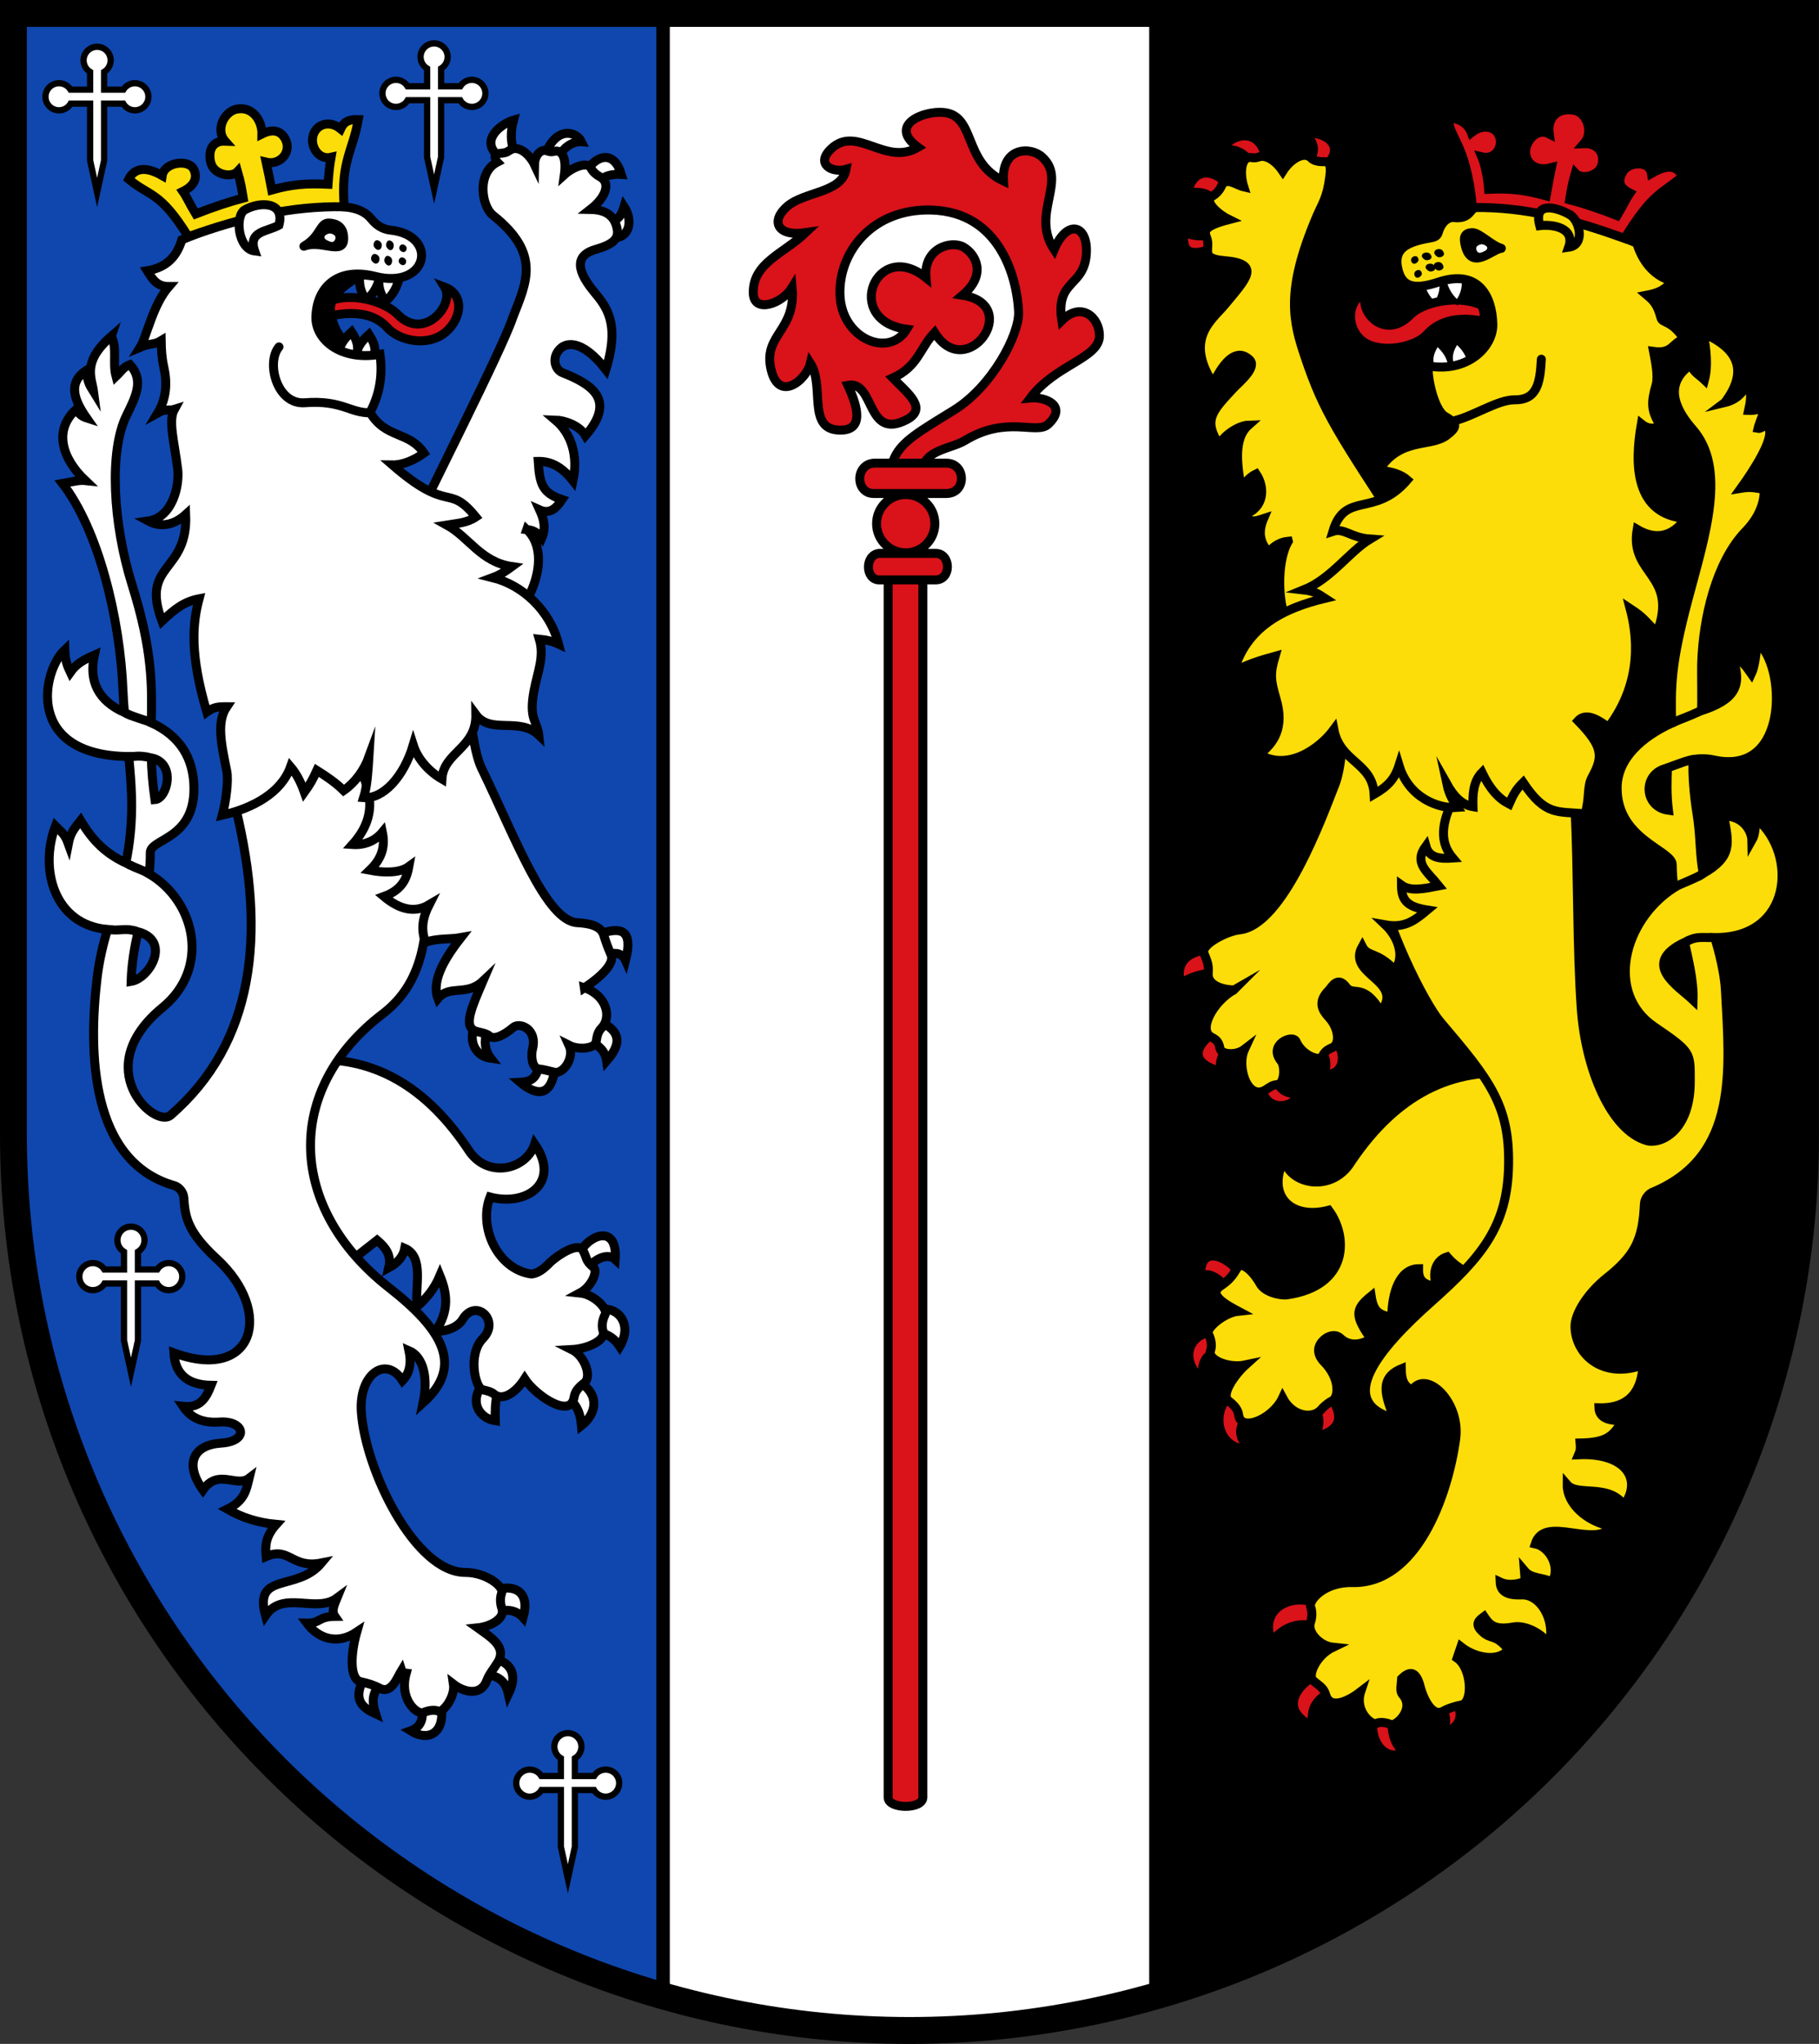 <?xml version="1.0" encoding="UTF-8"?>
<!-- Created with Inkscape (http://www.inkscape.org/) -->
<svg width="203mm" height="228mm" version="1.1" viewBox="0 0 203 228" xmlns="http://www.w3.org/2000/svg">
 <rect x="0" y="0" width="203" height="228" fill="#333333" stroke="none"/>
 <title>Wappen des Landkreises St. Ingbert</title>
 <g transform="translate(50.298 -37.708)">
  <g>
   <path d="m78.702 260.33c16.184-4.628 31.096-13.282 43.211-25.389 18.754-18.741 29.289-44.159 29.289-70.662l-5.2e-4 -125.07h-72.499z"/>
   <path d="m23.702 39.209h-72.5v125.07c-3e-5 26.503 10.536 51.921 29.289 70.662 12.115 12.107 27.027 20.761 43.211 25.389z" fill="#0f47af"/>
   <path d="m23.702 39.209v221.12c8.868 2.536 18.111 3.88 27.5 3.88 9.388 1e-5 18.632-1.345 27.5-3.88v-221.12z" fill="#fff" stroke="#000" stroke-linecap="square" stroke-width="1.5"/>
  </g>
  <g fill="#da121a" stroke="#000">
   <g>
    <path d="m52.693 90.294c0-2.408 3.078-2.467 4.73-3.466 4.661-2.818 7.971-0.59 9.257-1.797 2.227-2.092-0.378-3.078-1.992-2.928 2.802-3.732 7.671-4.418 7.71-6.918 0.032-2.026-1.994-3.914-4.199-1.724-0.715-4.629 2.54-3.666 2.741-7.518 0.168-3.217-2.182-3.798-3.598-0.392-2.647-3.959 1.539-7.72-1.326-10.313-1.24-1.184-4.552-1.201-4.326 2.661-4.559-2.123-3.05-7.344-6.724-7.651-2.303-0.192-6.168 1.465-2.816 3.892-3.653 2.148-6.842-2.561-9.711 0.184-1.774 1.698 0.144 2.715 1.685 2.272-0.474 2.659-4.639 2.448-6.593 4.155-1.843 1.61-1.112 3.386 2.082 2.91-2.428 2.324-5.945 3.38-5.847 6.761 0.067 2.289 3.243 1.164 4.338-0.638 0.444 4.713-3.079 5.217-2.417 8.825 0.768 4.186 4.009 1.529 4.454-0.38 1.61 2.505-0.362 7.255 3.107 7.453 2.89 0.164 2.267-2.418 1.076-4.995 3.048-0.561 2.007 6.188 6.543 3.847 2.452-1.266 0.081-3-1.525-4.662 2.837-1.291 3.004-3.324 4.661-5.066 3.552 5.718 9.916-3.107 3.12-4.163 2.767-2.335 1.448-4.597 0.114-5.369-1.333-0.772-4.497 0.067-4.193 3.412-5.551-4.473-9.35 4.784-2.15 5.75-1.956 3.25-7.271 1.094-7.45-3.834-0.174-4.798 3.652-9.649 10.193-9.465 7.76 0.218 9.573 7.71 9.741 11.327 0.117 2.505-2.928 8.359-7.247 11.018-7.804 4.804-7.313 4.176-7.313 14.893v139.84c0 1.31 3.86 1.349 3.873 0z"/>
    <path d="m55.299 89.373c2.23 0 2.3 3.385 0 3.385h-8.096c-2.02 0-2.116-3.198 0-3.385z"/>
    <path d="m54.115 99.437c1.733 0 1.787 2.96 0 2.96h-6.291c-1.569 0-1.644-2.796 0-2.96z"/>
   </g>
   <circle cx="50.779" cy="96.124" r="3.252" stroke-linejoin="round"/>
  </g>
  <g fill="#fff" stroke="#000" stroke-linecap="round" stroke-miterlimit="8" stroke-width=".7">
   <path d="m-39.461 42.925c-0.835-9e-5 -1.512 0.677-1.512 1.512 0 0.53 0.278 1.02 0.732 1.294v1.976h-2.187c-0.275-0.446-0.762-0.718-1.286-0.718-0.835 2.04e-4 -1.512 0.677-1.512 1.512-8e-5 0.835 0.677 1.512 1.512 1.512 0.535-7.94e-4 1.031-0.285 1.302-0.746h2.171v6.348l0.78 3.564 0.78-3.564v-6.348h2.133c0.271 0.462 0.766 0.745 1.301 0.746 0.835 7.4e-5 1.512-0.677 1.512-1.512 8e-5 -0.835-0.677-1.512-1.512-1.512-0.524 0.001-1.009 0.273-1.284 0.718h-2.15v-1.976c0.454-0.273 0.732-0.764 0.732-1.294 8e-5 -0.835-0.677-1.512-1.512-1.512z"/>
   <path d="m-1.853 42.547c-0.835-9e-5 -1.512 0.677-1.512 1.512 0 0.53 0.278 1.02 0.732 1.294v1.976h-2.187c-0.275-0.446-0.762-0.718-1.286-0.718-0.835 2.04e-4 -1.512 0.677-1.512 1.512-8e-5 0.835 0.677 1.512 1.512 1.512 0.535-7.94e-4 1.031-0.285 1.302-0.746h2.171v6.348l0.78 3.564 0.78-3.564v-6.348h2.133c0.271 0.462 0.766 0.745 1.301 0.746 0.835 7.4e-5 1.512-0.677 1.512-1.512 8e-5 -0.835-0.677-1.512-1.512-1.512-0.524 0.001-1.009 0.273-1.284 0.718h-2.15v-1.976c0.454-0.273 0.732-0.764 0.732-1.294 8e-5 -0.835-0.677-1.512-1.512-1.512z"/>
   <path d="m-35.682 174.54c-0.835-9e-5 -1.512 0.677-1.512 1.512 0 0.53 0.278 1.02 0.732 1.294v1.976h-2.187c-0.275-0.446-0.762-0.718-1.286-0.718-0.835 2e-4 -1.512 0.677-1.512 1.512-8e-5 0.835 0.677 1.512 1.512 1.512 0.535-7.9e-4 1.031-0.285 1.302-0.746h2.171v6.348l0.78 3.564 0.78-3.564v-6.348h2.133c0.271 0.462 0.766 0.745 1.301 0.746 0.835 7e-5 1.512-0.677 1.512-1.512 9e-5 -0.835-0.677-1.512-1.512-1.512-0.524 1e-3 -1.009 0.273-1.284 0.718h-2.15v-1.976c0.454-0.273 0.732-0.764 0.732-1.294 8e-5 -0.835-0.677-1.512-1.512-1.512z"/>
   <path d="m13.077 231.04c-0.835-9e-5 -1.512 0.677-1.512 1.512 0 0.53 0.278 1.02 0.732 1.294v1.976h-2.187c-0.275-0.446-0.762-0.718-1.286-0.718-0.835 2e-4 -1.512 0.677-1.512 1.512-7.9e-5 0.835 0.677 1.512 1.512 1.512 0.535-7.9e-4 1.031-0.285 1.302-0.746h2.171v6.348l0.78 3.564 0.78-3.564v-6.348h2.133c0.271 0.462 0.766 0.745 1.301 0.746 0.835 7e-5 1.512-0.677 1.512-1.512 7.9e-5 -0.835-0.677-1.512-1.512-1.512-0.524 1e-3 -1.009 0.273-1.284 0.718h-2.15v-1.976c0.454-0.273 0.732-0.764 0.732-1.294 7.9e-5 -0.835-0.677-1.512-1.512-1.512z"/>
  </g>
  <g transform="translate(-52.394 17.208)">
   <g fill="#da121a" stroke="#000">
    <path d="m149.99 39.033c2.483-2.226-0.015-3.94-2.194-3.642 0.99 1.097 1.191 1.975 0.388 3.027z"/>
    <path d="m143.38 38.294c-0.518-3.52-3.655-3.149-4.982-1.067 1.877-0.322 3.177 0.779 3.223 1.845z"/>
    <path d="m139.07 41.149c-1.339-1.791-3.901-2.061-4.427 0.882 1.281-0.202 2.152-0.042 2.869 0.688z"/>
    <path d="m137.02 46.658 0.05 1.673c-1.731 0.587-3.206 0.634-2.825-1.934 0.848 0.368 1.734 0.571 2.775 0.261z"/>
   </g>
   <path d="m145.87 80.874c-1.562 2.596-1.231 9.431 1.129 10.552l12.042-10.942c-7.71-11.792-9.217-13.952-11.307-20.163-1.321-3.929-2.239-7.339 1.303-15.667 0.63-1.482 1.18-2.095 1.465-4.497 0.085-0.711 0.176-1.659-0.642-1.622-0.567 0.026-1.148-0.09-1.437-0.397-0.758-0.804-2.285 0.065-3.167 1.452-0.738-1.099-1.859-1.884-2.682-1.576-0.289 0.108-0.549 0.111-0.849 0.063-1.096-0.175-1.325 1.681-0.819 3.276-0.824-0.186-1.999-1.19-2.489-0.111-0.264 0.582-0.68 0.942-1.043 1.157-1.015 0.603 0.822 2.09 1.868 2.597-2.787 0.722-2.787 1.262-2.49 2.002 0.527 1.315-0.847 2.341 1.977 2.575 4.201 0.348 2.418 2.058 0.054 4.924-1.373 1.664-4.573 3.791-1.29 8.793 1.33-2.777 2.723-3.889 4.037-2.676 0.932 0.86-1.139 2.505-1.792 3.207-2.408 2.59-3.352 3.535-1.602 6.275 0.651-1.137 2.252-2.141 3.293-2.172-1.763 1.553-1.213 4.608-0.81 7.136 0.407-0.688 0.881-1.319 1.662-1.695 1.044 1.568 0.882 3.798-1.299 4.521 0.61 0.881 0.972 0.847 2.127 0.464-0.732 1.708-0.234 2.883 0.568 3.74 0.607-0.711 1.313-1.134 2.193-1.217z" fill="#fcdd09" stroke="#000" stroke-miterlimit="8"/>
   <g fill="#da121a" stroke="#000">
    <path d="m150.87 136.46c1.462 0.976 1.567 4.08-1.002 3.875 0.418-1.22 0.12-2.186-0.468-2.673z"/>
    <path d="m142.86 141.48c0.199 3.046 3.458 2.847 4.21 1.069-1.57-0.079-2.075-0.425-2.572-1.67z"/>
    <path d="m139.11 137.44c-0.624 0.623-1.014 1.646-0.755 2.572-4.272-1.088-2.185-3.525-0.669-4.31z"/>
    <path d="m137.04 126.46 0.526 2.615c-1.001-0.05-2.603 0.353-3.703 1.132-0.714-2.539 1.088-3.663 3.177-3.748z"/>
    <path d="m150.49 176.26c1.5 1.882 1.569 3.811-1.556 4.484 0.366-1.178 0.585-1.922-0.013-2.95z"/>
    <path d="m141.16 178.58c-1.01 1.619-0.673 2.207 0.286 3.61-3.89-0.073-4.084-4.697-1.974-5.997z"/>
    <path d="m137.52 171.51c-1.074 0.209-1.368 1.506-1.249 3.019-3.057-2.954-0.772-5.392 0.955-5.36z"/>
    <path d="m140.46 162.59-1.55 1.423c-1.045-1.105-2.13-1.696-2.795-1.082-0.265-3.76 3.091-2.273 4.345-0.341z"/>
   </g>
   <path d="m171.12 140.25c-7.756-0.662-13.767 3.012-18.503 10.246-2.207 2.986-6.572 2.101-7.23-0.667-1.995 4.13 0.852 6.76 4.987 5.671 2.171 2.891 2.294 8.439-4.639 9.442-0.731 0.106-2.5-0.283-3.022-1.265-0.521-0.981-1.971-2.689-2.561-1.71-0.499 0.829-0.83 1.308-1.849 1.994-1.459 0.983 0.678 2.109 1.988 2.808-1.607 0.169-3.65 1.915-3.335 2.532 0.302 0.591 0.433 1.289 0.227 1.896-0.325 0.957 1.97 1.973 3.92 1.555-1.226 1.104-2.791 3.343-1.906 4.011 0.76 0.574 1.063 1.044 1.134 1.591 0.253 1.948 3.832 0.409 4.903-1.911 1.137 2.154 3.433 2.369 4.335 1.263 0.222-0.273 0.785-0.751 1.12-0.9 0.894-0.4 0.937-2.586-0.804-4.36-1.01-1.03-0.655-1.942-0.055-2.481 0.563-0.506 1.323-0.69 1.874-0.17 0.65 0.613 1.801 1.02 3.381 0.064-1.771-2.57-1.83-3.277 0.03-4.779 0.256 1.69 0.822 2.093 2.305 2.352 4e-3 -2.707 0.865-5.385 2.985-5.409-0.018 1.389 0.525 1.703 2.075 2.082-0.651-1.631-0.099-3.036 1.108-3.409 0.711 0.821 1.233 1.121 1.802 1.517l6.278 4.347z" fill="#fcdd09" stroke="#000"/>
   <g fill="#da121a" stroke="#000">
    <path d="m164.58 210.18c1.127 2.226-3e-3 3.078-1.415 3.728 0.414-1.291 0.397-2.13-0.344-3.139z"/>
    <path d="m157.5 212.42c-0.197 1.25 0.345 3.094 1.422 3.478-1.88 1.178-3.957-0.618-3.606-3.622z"/>
    <path d="m150.77 209.12c-1.706 0.917-2.492 1.855-2.179 3.973-4.537-2.265-0.65-5.445 0.48-5.685z"/>
    <path d="m149.02 202.02c-1.755-0.719-3.778-0.065-4.978 1.629-1.635-3.824 2.442-5.577 5.103-4.2z"/>
   </g>
   <g stroke="#000">
    <path d="m194.58 65.408c1.302-0.312 2.032-1.082 2.532-2.118 0.574 1.037 0.31 2.133 0.122 3.001 0.779 0.033 1.535-0.284 1.776-0.106-0.109 0.41-0.626 1.676-0.723 2.108 0.468 0.094 1.03-0.872 1.284 0.198 0.288 1.243-1.627 4.301-3.195 6.483 1.067-0.173 1.461-0.076 2.612 0.126 0.024 1.904-0.938 3.492-2.104 4.698-3.241 3.355-4.738 9.617-4.885 14.797-0.023 0.795 0.045 4.394-0.02 5.186 3.602-1.206 4.725-2.687 3.383-6.073 1.246 0.548 1.52 1.02 2.185 1.958 0.359-0.752 0.577-2.347 0.614-3.521 3.242 2.263 3.786 15.066-4.854 13.118-0.663-0.15-1.583-0.168-2.245-0.035-0.15 1.516 0.139 4.322 0.386 5.823 0.463 2.806 0.304 4.768 0.738 6.889 3.261-1.896 2.865-3.306 2.275-6.415 2.213-0.019 3.127 1.708 3.143 2.726 0.422-0.739 0.298-1.386 0.539-2.404 4.644 3.983 3.91 13.299-4.668 13.241 0.485 1.683 1.074 3.934 1.177 5.885 0.464 8.768 1.501 18.387-7.964 22.451-0.566 0.163-1.05 0.763-1.079 1.392-0.086 1.859-0.31 3.433-1.09 4.865-0.633 1.162-1.654 2.219-3.083 3.349-2.049 1.621-3.599 3.95-3.574 5.478 0.049 3.095 3.144 5.881 7.595 4.244-0.137 2.699-1.324 4.872-4.924 4.787 0.032 1.022 0.928 1.499 2.596 1.411-0.951 1.789-1.793 2.469-4.697 2.519 0.046 0.569 0.051 0.827-0.159 1.312 5.183-0.231 7.176 2.688 5.075 5.635-1.711-2.445-5.221-0.973-6.357-2.286-0.021 2.047 2.107 4.131 5.036 4.656-1.953 2.537-7.542-1.375-8.597 1.931 1.664 0.362 2.86 2.669 1.865 4.254-1.126-0.565-2.31-0.331-3.077-1.248l0.091 1.153c-0.537 0.261-1.795 0.588-2.799 0.105 0.039 1.037 0.76 1.502 2.395 1.434 2.017-0.084 3.814 2.641 3.091 5.551-0.725-1.198-2.656-2.23-4.011-1.98-2.114 0.389-2.658-0.243-3.27-1.156-0.504 0.377-1.082 0.781-0.293 1.581 1.116 1.131 1.462 0.221 3.025 2.094-1.066 1.443-3.726 0.959-5.311-0.302l-0.426 1.256c1.623 1.108 1.81 4.968 0.491 5.225-0.712 0.138-1.481 0.388-2.066 0.706-1.323 0.718-2.301-1.77-2.519-2.651-0.45-1.816-1.153-1.915-2.097-0.978-0.046 0.716-0.226 1.392 0.097 1.76 1.453 1.651-0.772 3.58-1.299 3.35-0.467-0.204-1.158-0.334-1.609-0.131-0.565 0.254-2.468-1.386-1.756-3.532-1.121 0.866-3.393 2.179-3.915 0.326-0.229-0.813-0.814-1.035-1.418-1.589-0.608-0.557 0.366-2.803 2.231-3.693-1.495-0.154-2.864-1.671-2.514-2.726 0.189-0.57 0.237-1.183 0.03-1.766-0.262-0.74 1.526-2.815 4.679-2.72 7.112 0.144 10.614-9.567 11.505-16.027 0.566-4.098-3.293-7.832-4.883-5.416-0.865-0.508-1.176-1.043-1.192-2.402-2.528 1.047-1.744 3.074-0.776 5.538-6.743-1.832-1.675-7.862 4.046-12.94 5.716-5.073 8.602-8.49 8.709-15.394 0.104-6.684-2.179-9.515-7.65-15.948-1.678-1.973-6.392-11.032-7.25-17.652l10.45-20.327 11.879 14.548c0.333 7.14 0.199 15.117 0.678 21.98 0.464 6.639 3.246 13.568 7.33 14.745 1.451 0.418 4.856-0.969 4.84-6.658-9e-3 -3.216 0.155-3.201-4.048-6.075-5.444-3.722-3.442-11.803 2.202-15.467-0.079-0.757-0.174-1.771-0.168-2.589 0.013-1.609-6.192-2.813-6.15-8.588 0.024-3.33 2.882-5.725 6.082-7.2-0.08-4.105-0.128-6.467 1.849-13.871 1.94-7.267 4.319-14.539 0.469-18.939-1.571-1.796-3.49-4.819-0.206-7.156 0.451 0.92 0.936 1.087 1.554 1.675 0.406-1.518 0.204-3.42-0.147-5.205 2.604 1.13 5.749 3.335 2.412 7.734zm-6.4 40.772c-2.832 0.566-2.666 4.337 0.113 4.709-0.222-1.839-0.157-3.31-0.113-4.709zm1.91 19.443c-4.981 2.379-0.679 4.881 0.958 6.44 0.081-2.112-0.577-4.707-0.958-6.44z" fill="#fcdd09" stroke-miterlimit="8"/>
    <path d="m139.78 130.93c-2.316 1.315-4.033 4.502-2.455 5.282 0.55 0.272 0.802 0.552 0.912 1.227 0.114 0.695 1.779 0.852 2.753 0.102-0.918 1.976 0.357 5.793 2.375 4.516 0.6-0.379 0.7-0.51 1.279-0.568 0.817-0.082 0.884-2.068 0.42-2.631-1.5-1.82 1.306-3.045 1.682-2.173 0.664 1.538 2.612 2.255 2.904 1.676 0.349-0.694 0.736-0.813 1.163-1.015 0.804-0.381 0.69-1.893-0.155-3.042-0.497-0.676-1.922-1.685-0.257-3.353 0.312-0.312 0.963-1.659 1.933-0.336 0.779 1.064 1.936-0.555 3.859 2.744 2.756-3.496-3.862-4.071-2.071-7.265 0.604 1.188 1.605 0.495 3.657 2.629 1.223-1.717 0.147-3.902-1.073-5.053 2.118 0.38 3.221-0.439 4.676-1.657-2.353-0.374-2.877-1.157-2.885-2.774 1.007 0.735 2.571 0.389 4.167 0.079-1.293-1.629-2.844-2.523-1.442-4.441 0.381 1.381 1.65 1.432 3.009 1.34-0.941-1.117-1.637-2.769-0.296-5.793l-2.225-6.509-9.68-3.702c-0.011 2.231-0.207 5.941-0.953 7.813-1.362 3.418-5.759 15.724-10.68 16.208-1.35 0.133-4.32 1.633-3.937 2.6 0.361 0.909 0.557 1.321 0.474 2.196-0.135 1.423 1.697 1.879 2.846 1.901z" fill="#fcdd09" stroke-miterlimit="8"/>
    <path d="m193.14 125.08c-1.007 0.034-1.733-0.153-2.723 0.395" fill="#da121a" stroke-linecap="round"/>
   </g>
   <g fill="none" stroke="#000" stroke-linecap="round">
    <path d="m192.02 118.04c-0.767 0.488-2.315 1.022-2.941 1.384"/>
    <path d="m191.26 105.21c-0.774 0.033-1.902 0.538-3.122 0.958"/>
    <path d="m191.64 99.909c-1.163 0.554-1.91 0.762-2.857 1.207"/>
   </g>
   <g stroke="#000">
    <path d="m162.99 51.665c0.077 0.969-0.018 1.924-0.753 2.83-0.925-0.797-1.287-1.697-1.525-2.619z" fill="#fff" stroke-width=".5"/>
    <path d="m169.63 56.998c-1.282-4.211-8.175-3.395-10.158-1.367-2.96 3.025-6.017-0.663-4.816-2.582-2.427 0.912-2.343 4.227-0.376 5.589 1.936 1.341 5.747 0.628 7.071-0.838 2.058-2.277 5.543-1.949 8.279-0.802z" fill="#da121a" stroke-miterlimit="8"/>
    <path d="m163.93 50.537c2.918 1.571 4.954 3.2 4.785 5.366-0.131 1.681-1.264 5.369-5.696 5.888" fill="none" stroke-width="3"/>
   </g>
   <g fill="#fff" stroke="#000" stroke-width=".5">
    <path d="m165.47 51.399c0.077 0.969-0.018 1.924-0.753 2.83-0.925-0.797-1.287-1.697-1.525-2.619z"/>
    <path d="m166.16 61.223c-0.136-1.196-0.743-1.935-1.509-2.627-0.561 0.871-0.914 1.663-0.462 2.861z"/>
    <path d="m163.99 61.461c-0.136-1.196-0.743-1.935-1.509-2.627-0.561 0.871-0.914 1.663-0.462 2.861z"/>
   </g>
   <g stroke="#000">
    <g>
     <path d="m178.99 111.29c0.545-1.81 0.184-3.006 0.791-4.113 1.255-2.288 1.224-3.4-1.571-6.272 0.993-1.094 2.617 0.178 3.387 0.732 3.94-5.207 3.155-10.471 2.42-13.253 1.614 1.061 1.56 1.296 3.007 2.682 2.434-6.494-3.11-6.422-2.222-11.51 1.893 1.113 3.817 1.014 5.409-1.215-5.689-0.48-5.724-6.059-4.942-10.551 0.614 0.496 1.248 0.635 2.169 0.229-1.124-1.69-1.085-2.625-0.525-4.58 0.273-0.953-0.062-2.606-0.281-3.736 2.162 0.304 2.102-1.018 3.407-1.371-1.348-2.107-2.416-1.766-2.572-2.351-0.38-1.42-0.763-1.887-1.556-2.551 1.366-0.258 2.207-0.74 2.744-1.594-2.156-0.595-3.36-2.434-3.894-4.217-4.495-1.897-11.021-3.454-15.585-4.426-1.503-0.32-2.274 0.034-2.961 0.915-0.412 0.529-0.963 0.767-1.827 0.668-0.864-0.099-1.532 0.764-1.766 1.61-0.141 0.511-0.464 0.585-1.046 0.685-2.843 0.491-4.01 1.379-3.438 3.586 0.472 1.82 1.767 2.217 4.487 1.313 4.395-1.461 6.002 1.484 6.071 4.708 0.054 2.513-2.81 5.411-7.185 4.646-0.175 1.24 0.633 4.886 1.822 5.604 1.229 0.742 1.646 1.062 0.19 2.152-1.807 1.354-5.169 0.144-7.561 3.898 1.333 0.049 2.539 0.472 3.193 1.056-3.639 4.252-6.956 1.196-8.309 5.74 1.252-0.419 2.012 0.712 4.149 0.859-2.329 1.409-4.327 4.427-7.407 5.671 1.121 0.126 1.586 0.413 2.385 0.937-4.588 1.097-8.8 3.149-10.2 8.218 1.408-0.825 2.904-1.281 4.622-1.757-0.578 1.96-0.499 2.688 0.114 4.765 0.948 3.211-0.243 4.922-1.859 6.178 3.063 1.905 6.653-0.527 8.305-2.766 0.697 3.674 4.318 3.654 4.495 7.227 1.51-0.876 2.288-1.682 2.778-3.225 1.071 3.584 4.369 4.866 6.525 4.69-0.401-0.618-0.906-1.297-1.186-2.61 0.761 1.357 1.649 2.308 2.916 2.527-0.034-1.29-7e-3 -2.793 1.002-3.818 0.894 1.859 1.843 2.903 3.034 3.519 0.441-1.024 0.768-1.631 1.557-2.404 2.523 3.787 3.822 3.188 6.911 3.504z" fill="#fcdd09" stroke-miterlimit="8"/>
     <g>
      <path d="m183.4 47.088c3.186-5.138 4.111-4.908 6.459-6.887-0.623-1.219-1.551-1.441-3.458-0.354-0.228-1.493-2.597-1.27-3.191-0.201-0.48 0.864-0.637 1.694 0.791 2.397-0.518 0.76-0.67 1.231-1.437 2.506-1.877-0.742-3.914-1.413-5.298-1.767 0.18-1.086 0.266-1.685 0.635-2.961 0.669 0.728 2.66 0.384 2.993-1.018 0.301-1.268-0.554-2.338-2.029-2.277 1.118-1.265 0.332-3.447-1.067-3.716-1.812-0.349-3.073 0.746-2.806 2.631-1.418-0.705-2.403 0.725-2.592 1.58-0.281 1.273 0.723 2.743 2.836 2.177-0.226 1.054-0.374 1.967-0.591 3.152-2.207-0.619-3.928-0.852-6.419-0.735-0.071-1.081-0.363-2.715-0.759-3.619 1.264 0.298 2.125-0.695 2.068-1.765-0.081-1.538-1.834-2.078-3.235-0.933-0.4-1.049-1.402-1.635-2.538-1.603-0.073 2.056 2.015 2.774 2.657 9.958 5.944-0.105 11.062 1.321 16.981 3.435z" fill="#da121a"/>
      <path d="m166.37 46.449c-0.817 0.047-0.999 0.476-0.735 1.503 0.719 2.795 3.005 0.336 4.009 0.251-1.141-0.325-2.487-1.799-3.274-1.754z" stroke-linejoin="round"/>
      <path d="m177.25 44.423c1.131 0.613 1.805 3.41-0.092 3.657 0.776-2.236-1.885-2.576-3.226-2.407-0.697-2.572 1.514-2.23 3.318-1.251z" fill="#fcdd09"/>
     </g>
    </g>
    <path d="m174.11 60.571c-0.141 2.638-0.466 4.557-2.978 4.529-1.876-0.02-4.554 1.814-6.776 2.348" fill="none" stroke-linecap="round"/>
   </g>
   <g stroke="#000" stroke-linecap="round" stroke-linejoin="round" stroke-width=".4">
    <path d="m162.68 48.481c-0.232 0.016-0.322 0.099-0.322 0.195 0 0.096 0.204 0.325 0.36 0.325 0.157 0 0.331-0.083 0.331-0.188-7.4e-4 -0.105-0.137-0.348-0.369-0.332z"/>
    <path d="m161.29 48.868c-0.232 0.014-0.322 0.088-0.322 0.173 0 0.085 0.204 0.288 0.36 0.288 0.157 0 0.331-0.073 0.331-0.166-7.3e-4 -0.093-0.137-0.308-0.369-0.294z"/>
    <path d="m161.71 50.113c-0.232 0.014-0.322 0.09-0.322 0.177 0 0.087 0.204 0.295 0.36 0.295 0.157 0 0.331-0.075 0.331-0.171-7.3e-4 -0.096-0.137-0.316-0.369-0.302z"/>
    <path d="m162.62 49.929c-0.232 0.017-0.322 0.105-0.322 0.206s0.204 0.343 0.36 0.343 0.331-0.087 0.331-0.198c-7.4e-4 -0.111-0.137-0.367-0.369-0.351z"/>
    <path d="m160.13 51.065c0.013 0.161 0.085 0.223 0.166 0.223 0.082 0 0.277-0.141 0.277-0.249 0-0.108-0.07-0.229-0.16-0.229-0.089 5.1e-4 -0.296 0.095-0.283 0.256z"/>
    <path d="m159.77 49.512c0.013 0.157 0.082 0.217 0.162 0.217 0.079 0 0.269-0.138 0.269-0.243 0-0.106-0.069-0.224-0.156-0.223-0.087 4.97e-4 -0.289 0.092-0.275 0.249z"/>
   </g>
   <path d="m167.03 48.217c0.013 0.157 0.124 0.292 0.203 0.292 0.079 0 0.645-0.229 0.645-0.335 0-0.106-0.327-0.232-0.415-0.232-0.087 4.97e-4 -0.447 0.117-0.434 0.274z" fill="#fff" stroke="#fff" stroke-linecap="round" stroke-linejoin="round" stroke-width=".4"/>
  </g>
  <g transform="translate(-54.592 17.208)">
   <g fill="#fff" stroke="#000">
    <g>
     <g>
      <path d="m59.833 37.871c-2.058-1.896 0.63-3.656 1.769-3.973-0.329 1.239-0.34 2.448 0.037 3.357z"/>
      <path d="m65.148 37.752c1.179-3.189 3.466-2.629 4.037-1.445-0.979-0.085-2.373 0.827-2.42 1.893z"/>
      <path d="m69.778 39.548c1.198-1.885 3.098-2.202 3.86 0.409-0.808-0.06-1.822 0.052-2.538 0.782z"/>
      <path d="m72.353 45.359 0.517 1.673c1.779-0.074 2.024-2.059 1.077-3.493-0.281 0.935-0.6 1.469-1.593 1.82z"/>
     </g>
     <path d="m63.084 79.57c2.224 2.076 1.395 6.253-0.894 9.218l-11.675-9.605c1.123-2.696 9.826-19.676 11.006-23.27 1.493-3.866 3.224-7.071-2.205-11.391-1.315-1.046-1.816-4.752 0.472-5.934-0.297-0.302-0.34-0.927-0.014-0.951 0.864-0.064 1.029-0.108 1.413-0.373 0.943-0.65 2.206 0.437 2.76 1.611 0.02-1.128 0.769-1.784 1.364-1.56 0.393 0.148 0.535 0.137 0.849 0.063 0.841-0.199 1.386 0.697 1.119 2.608 0.981-0.888 2.601-1.49 2.961-0.733 0.199 0.418 0.664 0.788 0.973 0.945 1.236 0.627 0.799 2.239-1.033 3.666 1.777 0.032 2.719 0.742 2.991 2.187 0.212 1.125-0.527 1.731-2.406 2.271-1.864 0.535-2.556 1.842-0.192 4.708 1.373 1.664 2.943 3.508 1.337 8.699-2.653-3.415-4.706-3.264-5.479-1.825-0.405 0.753-0.21 1.839 0.681 2.191 3.33 1.314 5.927 3.063 2.523 7.007-0.651-1.137-2.323-1.716-3.364-1.746 1.795 1.513 2.566 4.009 1.968 6.782-1.367-1.736-2.641-2.187-3.883-2.168 0.161 2.56 0.488 3.538 2.669 4.262-0.752 1.141-1.492 1.603-2.505 1.149 0.496 1.093 0.706 2.056 0.236 3.149-0.527-0.621-0.851-0.878-1.673-0.957z" stroke-miterlimit="8"/>
     <g>
      <path d="m57.199 135.12c-0.593 1.544 0.137 3.211 1.871 3.441-0.647-0.835-0.797-1.938-0.434-2.773z"/>
      <path d="m66.219 139.69c-0.467 3.648-2.489 2.713-3.875 1.537 1.57-0.079 1.841-0.726 2.138-2.005z"/>
      <path d="m70.239 136.65c0.791 0.489 1.581 0.978 1.757 2.204 2.134-2.425 0.916-3.559-0.601-4.344z"/>
      <path d="m71.498 124.59 0.777 2.382c0.74-0.295 1.51-0.072 1.832 0.664 0.882-3.475-0.553-3.696-2.609-3.046z"/>
      <path d="m58.014 175.12c-1.264 1.74-0.293 3.575 1.556 3.87-0.035-1.178-0.018-1.827 0.202-3.092z"/>
      <path d="m68.007 176.68c0.752 0.799 1.052 1.492 1.178 2.854 1.717-1.349 2.005-3.469-0.105-4.769z"/>
      <path d="m71.219 169.15c1.074 0.209 1.793 0.845 2.241 1.555 1.403-2.387-0.032-4.211-1.758-4.178z"/>
      <path d="m69.126 159.99 0.935 1.754c1.045-1.105 2.225-1.365 2.89-0.752 0.265-3.76-2.571-2.934-3.825-1.002z"/>
      <path d="m38.236 138.78c7.756-0.662 13.767 3.012 18.503 10.246 2.207 2.986 6.335 1.865 7.23-0.904 2.94 4.272-0.852 6.996-4.987 5.908-1.32 3.364 0.856 8.096 4.639 8.591 0.732-0.101 1.357-0.554 2.124-1.36 0.861-0.773 3.057-2.241 3.601-1.284 0.478 0.841 0.232 1.127 1.187 1.899 0.514 0.416-0.205 2.156-1.516 2.856 1.607 0.169 3.13 1.773 2.815 2.39-0.302 0.591-0.433 1.289-0.227 1.896 0.325 0.957-1.64 1.925-3.495 2.027 1.462 0.726 2.271 3.059 1.387 3.727-0.76 0.574-1.047 1.047-1.134 1.591-0.394 2.468-4.305-0.205-5.517-2.052-1.043 1.634-2.536 2.51-3.437 1.688-0.26-0.237-0.902-0.402-1.262-0.475-0.799-0.164-1.693-3.956 0.048-5.73 1.958-1.995-0.816-4.565-2.292-2.084-0.457 0.768-1.707 1.351-3.003 1.292 1.607-2.369 1.252-4.326 0.489-6.197-0.634 1.501-1.53 2.565-2.541 3.439-0.287-2.14 0.836-5.527-1.378-6.495-0.171 0.917-0.809 1.656-1.792 2.177 0.368-1.489-0.468-2.375-1.297-3.078-0.805 0.632-1.611 1.263-2.417 1.895l-6.278 4.347z"/>
      <path d="m44.8 207.96c-1.127 2.226 0.003 3.078 1.415 3.728-0.414-1.291-0.397-2.13 0.344-3.139z"/>
      <path d="m51.376 211.1c0.197 1.25-0.178 2.092-1.255 2.476 1.88 1.178 3.79 0.384 3.439-2.619z"/>
      <path d="m58.723 207.32c1.639 0.215 2.091 1.187 2.312 2.169 1.23-2.532-0.152-3.541-1.215-3.848z"/>
      <path d="m59.88 197.78 0.092 2.571c0.82-0.418 1.974-0.232 2.707 0.594 0.809-2.954-1.003-3.63-2.798-3.164z"/>
     </g>
     <path d="m16.72 58.008c-3.323 2.885-2.182 4.637-1.977 6.197-0.51-0.819-0.749-1.267-0.762-2.418-2.265 1.425-1.283 3.534-0.022 5.339-0.454-0.144-0.786-0.378-1.188-0.937-2.548 2.334-1.512 5.494 1.042 7.917-0.666-0.073-1.394 0.124-2.545 0.326 3.941 5.076 6.422 14.855 6.755 23.17 0.032 0.795 0.088 1.587 0.154 2.379-2.901-1.307-3.99-3.456-3.349-6.407-1.246 0.548-2.022 0.986-2.686 1.924-0.359-0.752-0.577-1.345-0.614-2.519-2.581 2.431-4.425 11.816 7.133 11.913 0.15 1.516 0.277 3.032 0.315 4.554 0.071 2.84-0.204 5.202-0.638 7.323-2.092-0.994-3.6-2.304-5.048-4.744-0.81 1.016-1.156 1.474-1.372 2.593-0.422-1.163-0.799-1.306-1.441-1.969-1.804 4.785-0.169 10.994 5.804 11.537-0.485 1.683-0.912 3.41-1.144 5.351-0.999 8.367-0.766 20.525 8.598 23.219 0.566 0.163 1.046 0.763 1.079 1.392 0.123 2.264 0.541 3.894 3.705 6.811 6.341 5.845 4.189 13.767-4.822 10.457 0.137 2.365 1.524 3.569 4.156 3.618-0.533 1.356-1.195 2.568-3.131 2.346 0.751 1.121 1.927 1.901 4.096 1.751 2.772-0.191 3.345 2.14 0.159 2.348-3.111 0.203-4.136 2.287-2.035 5.234 1.711-2.445 3.751-0.238 5.154-1.317-0.313 1.279-0.47 2.494-2.43 3.454 1.619 0.934 3.366 1.498 5.457 1.697-1.163 1.297-1.257 2.335-1.13 3.586 2.634-1.142 2.832 1.387 6.186 0.711-2.709 3.264-7.62 0.948-6.255 5.882 1.968-2.898 5.634-0.218 7.983-1.967-0.27 0.668-0.674 1.432-0.242 2.048-1.866 0.018-1.629 0.789-3.125 0.758 1.283 1.736 3.409 2.441 5.57 0.988-0.688 2.411-0.841 5.302 0.478 5.559 0.712 0.138 1.481 0.388 2.066 0.706 1.323 0.718 1.978-1.209 2.452-1.982 0.135 0.438 0.284 0.256 0.527 0.292-0.846 3.009 1.259 4.69 1.904 4.409 0.467-0.204 1.192-0.367 1.643-0.164 0.565 0.254 1.933-1.62 1.723-2.997 1.121 0.866 3.041 1.395 3.715-0.409 0.276-0.739 0.793-1.334 1.218-2.023 1.066-1.73-0.747-2.792-2.23-3.856 1.495-0.154 3.057-1.068 2.706-2.123-0.189-0.57-0.237-1.183-0.03-1.766 0.262-0.74-1.762-2.295-4.064-2.294-5.6 2e-3 -11.167-11.41-11.6-17.917-0.282-4.24 2.773-6.32 4.599-3.479 0.865-0.886 0.987-2.083 0.719-3.347 1.583 0.669 2.169 2.979 1.579 5.821 4.569-4.099 2.215-8.132-3.81-12.845-11.285-8.828-11.819-22.055-0.686-30.552 4.436-3.386 5.263-8.752 4.751-15.418l-8.418-23.162-12.729 15.729c3.408 14.046 2.048 26.12-7.299 34.174-1.764 1.52-9.15-5.257-0.886-12.024 5.32-4.356 3.726-11.803-1.493-14.9 0.079-0.757 0.127-1.535 0.12-2.353-0.013-1.609 4.916-1.442 4.874-7.218-0.024-3.33-1.559-5.819-4.759-7.294 0.08-4.105 0.162-8.024-2.133-15.335-2.177-6.936-2.571-14.964-0.658-18.892 1.044-2.145 2.02-3.95 0.406-5.72-0.719 0.252-0.936 0.719-1.554 1.308-0.406-1.518 0.163-3.12-0.521-4.471zm4.457 47.032c2.832 0.566 1.768 4.573 0.407 4.662-0.251-1.744-0.363-3.263-0.407-4.662zm-1.485 19.396c3.752 1.009 1.293 5.212-0.769 5.542 0.061-2.018 0.388-3.809 0.769-5.542z" stroke-miterlimit="8"/>
     <path d="m69.51 130.69c2.45 0.813 3.097 3.266 1.921 4.48-0.427 0.44-0.501 0.886-0.612 1.561-0.114 0.695-1.88 0.952-3.02 0.37 0.65 1.408-0.658 3.22-1.607 3.013-0.693-0.152-1.168-0.31-1.747-0.368-0.817-0.082-0.901-1.523-0.721-2.231 0.564-2.221-1.425-3.021-2.15-2.407-1.065 0.903-2.148 1.401-2.636 0.975-0.45-0.393-1.271-0.412-1.697-0.614-1.229-0.582-0.259-2.703 0.947-5.526-1.81 1.715-3.716 0.368-5.023 1.94-0.818-2.16 1.123-4.94 2.572-6.797-1.205 0.22-2.675 0.061-3.957 0.524-0.588-1.55-0.247-2.9 0.405-4.184-1.817 1.082-3.589 0.296-5.043-0.922 2.153-0.775 2.576-2.193 2.784-3.342-1.007 0.735-2.771 0.723-4.368 0.413 1.46-1.395 1.708-2.79 1.409-4.24-0.815 0.98-1.984 1.465-3.343 1.373 2.728-3.023 2.177-5.837 0.75-8.594l12.104-7.566c0.389 2.231 0.686 5.858 1.567 7.671 3.771 7.764 7.197 17.023 10.682 17.207 1.355 0.071 2.616 0.364 2.934 1.364 0.297 0.932 0.479 1.424 0.829 2.23 0.419 0.963-1.169 2.478-2.98 3.672z" stroke-miterlimit="8"/>
    </g>
    <g stroke-linecap="round">
     <path d="m16.684 124.22c1.007 0.105 1.721-0.2 2.746 0.147"/>
     <path d="m18.746 116.97c0.719 0.37 1.441 0.573 2.067 0.935"/>
     <path d="m18.735 104.9c0.679 0.018 0.861-0.151 1.929 0.037"/>
     <path d="m18.384 100.08c1.163 0.554 2.052 0.679 2.999 1.124"/>
    </g>
    <path d="m46.582 51.272c-0.077 0.969 0.018 1.924 0.753 2.83 0.925-0.797 1.287-1.697 1.525-2.619z"/>
    <path d="m44.433 51.131c-0.077 0.969 0.018 1.924 0.753 2.83 0.925-0.797 1.287-1.697 1.525-2.619z"/>
   </g>
   <path d="m38.94 56.473c1.282-4.211 7.75-2.922 9.733-0.895 2.96 3.025 6.442-1.136 5.242-3.054 2.427 0.912 1.776 3.896-0.191 5.259-1.936 1.341-4.896 0.722-6.221-0.744-2.058-2.277-5.827-1.713-8.562-0.566z" fill="#da121a" stroke="#000" stroke-miterlimit="8"/>
   <path d="m44.966 49.824c-2.918 1.571-4.954 3.2-4.785 5.366 0.131 1.681 1.264 5.369 5.696 5.888" fill="none" stroke="#000" stroke-width="3"/>
   <g fill="#fff" stroke="#000">
    <path d="m43.96 60.438c0.136-1.196 0.743-1.935 1.509-2.627 0.561 0.871 0.914 1.663 0.462 2.861z"/>
    <path d="m42.023 60.155c0.136-1.196 0.743-1.935 1.509-2.627 0.561 0.871 0.914 1.663 0.462 2.861z"/>
    <path d="m29.6 106.51c-0.662-3.209-1.124-5.505 0.001-7.174-0.993-0.007-1.458 0.041-2.228 0.596-1.908-6.482-1.596-9.857-0.861-12.639-1.614 0.305-2.694 1.107-4.141 2.493-2.434-6.494 2.921-5.335 2.647-11.888-1.279 1.161-2.777 1.486-4.181 0.722 2.765-0.4 3.506-4.046 3.288-5.783-0.396-3.158-1.072-5.418-0.375-6.672-0.513 0.162-1.02-0.078-1.841 0.385 0.991-1.657 1.051-3.426 0.659-5.148-0.22-0.967-0.272-1.937-0.287-2.901-0.826 0.505-1.2 0.251-2.338 0.734 0.704-1.12 1.377-4.68 3.193-6.773-1.399 0.009-1.873-0.907-2.41-1.761 2.223-0.361 3.326-1.665 3.86-3.449 4.495-1.897 10.722-3.521 15.384-3.691 2.583-0.094 4.594-0.089 5.785 1.389 0.475 0.59 1.166 1.119 2.115 1.22 5.418 0.573 4.223 6.658-1.684 5.166-4.328-1.093-6.57 1.317-6.639 4.542-0.054 2.513 2.776 4.91 7.152 4.144 0.317 2.248-0.002 4.417-1.11 6.486 1.761 2.962 4.334 2.049 6.024 4.533-1.066 0.784-2.372 1.341-3.527 1.323 6.445 5.588 6.154 1.931 9.312 5.807-1.018 0.684-2.145 0.712-3.247 0.893 2.496 1.376 3.793 4.126 7.273 4.636-0.603 0.441-1.201 0.884-2.151 1.238 3.319 0.829 6.394 3.617 7.36 7.416-0.717-0.335-1.433-0.485-2.15-0.555 0.578 1.96-0.169 3.556-0.582 5.7-0.633 3.287 0.343 3.385 0.523 5.008-2.161-2.071-5.373-0.048-7.025-2.287 0.059 3.768-3.609 4.174-3.786 7.18-1.51-0.876-2.713-2.249-3.203-3.792-1.071 3.584-3.377 6.047-5.533 5.871 0.401-1.232 0.508-3.267 0.588-4.546-0.544 1.491-1.534 2.864-2.819 3.752-0.919-0.905-1.947-1.591-2.99-2.248-0.493 1.09-0.774 1.567-1.397 2.433-0.374-1.057-0.852-2.032-1.54-2.838-1.027 2.9-4.185 4.62-7.622 5.403 0.419-1.55 0.717-3.892 0.504-4.926z" stroke-miterlimit="8"/>
   </g>
   <g stroke="#000">
    <g>
     <path d="m25.306 46.903c-3.186-5.138-4.3-4.436-6.648-6.415 0.623-1.219 1.834-1.488 3.742-0.401 0.228-1.493 2.881-1.837 3.474-0.768 0.48 0.864 0.259 1.836-1.169 2.539 0.518 0.76 0.67 1.231 1.437 2.506 1.877-0.742 3.914-1.413 5.298-1.767-0.18-1.086-0.266-1.685-0.635-2.961-0.669 0.728-2.66 0.384-2.993-1.018-0.301-1.268 0.129-2.432 1.604-2.372-1.118-1.265-0.096-3.305 1.303-3.575 1.812-0.349 2.836 1.36 2.806 2.773 1.418-0.705 2.237-0.201 2.639 0.635 0.685 1.425-0.628 2.885-2.175 2.508 0.226 1.054 0.421 1.92 0.638 3.105 2.207-0.619 3.786-0.757 6.277-0.64 0.072-1.081 0.174-2.101 0.334-3.004-1.264 0.298-2.125-0.932-2.068-2.001 0.081-1.538 1.739-2.314 3.14-1.169 0.353-0.766 0.835-1.068 1.971-1.036-0.612 3.525-1.986 4.667-1.57 9.722-5.944-0.105-11.488 1.226-17.406 3.341z" fill="#fcdd09"/>
     <path d="m41.014 45.38c0.817 0.035 1.649 0.409 1.637 1.737-0.018 1.938-2.513 0.093-4.443 0.852 1.909-1.094 1.752-2.635 2.806-2.589z" stroke-linejoin="round"/>
     <path d="m31.63 43.898c-1.131 0.613-0.813 4.354 1.084 4.602-0.776-2.236 1.412-2.151 2.707-2.879 0.697-2.572-1.986-2.702-3.79-1.723z" fill="#fff"/>
    </g>
    <path d="m35.429 59.197c-1.466 1.74-0.239 6.467 2.884 6.23 4.136-0.314 5.027 1.153 7.296 1.12" fill="#fff" stroke-linecap="round"/>
   </g>
   <g stroke="#000" stroke-linecap="round" stroke-linejoin="round" stroke-width=".4">
    <path d="m46.702 47.862c-0.016 0.232-0.099 0.322-0.195 0.322-0.096 0-0.325-0.204-0.325-0.36 0-0.157 0.083-0.331 0.188-0.331 0.105 7.36e-4 0.348 0.137 0.332 0.369z"/>
    <path d="m48.037 47.886c-0.014 0.232-0.088 0.322-0.173 0.322-0.085 0-0.288-0.204-0.288-0.36 0-0.157 0.073-0.331 0.166-0.331 0.093 7.36e-4 0.308 0.137 0.294 0.369z"/>
    <path d="m47.854 49.604c-0.014 0.232-0.09 0.322-0.177 0.322-0.087 0-0.295-0.204-0.295-0.36 0-0.157 0.075-0.331 0.171-0.331 0.095 7.36e-4 0.316 0.137 0.302 0.369z"/>
    <path d="m46.448 49.392c-0.017 0.232-0.105 0.322-0.206 0.322-0.101 0-0.343-0.204-0.343-0.36 0-0.157 0.087-0.331 0.198-0.331 0.111 7.36e-4 0.367 0.137 0.351 0.369z"/>
    <path d="m49.425 49.662c-0.013 0.161-0.085 0.223-0.166 0.223-0.082 0-0.277-0.141-0.277-0.249 0-0.108 0.07-0.229 0.16-0.229 0.09 5.1e-4 0.296 0.095 0.283 0.256z"/>
    <path d="m49.478 48.209c-0.013 0.157-0.082 0.217-0.162 0.217-0.079 0-0.269-0.138-0.269-0.243 0-0.106 0.069-0.224 0.156-0.223 0.087 4.97e-4 0.289 0.092 0.275 0.249z"/>
   </g>
   <path d="m41.544 47.014c-0.013 0.157-0.124 0.292-0.203 0.292-0.079 0-0.645-0.229-0.645-0.335 0-0.106 0.327-0.232 0.415-0.232 0.087 4.97e-4 0.447 0.117 0.434 0.274z" fill="#fff" stroke="#fff" stroke-linecap="round" stroke-linejoin="round" stroke-width=".4"/>
  </g>
  <path d="m-48.798 39.208 3.2e-4 125.07c-3e-5 26.503 10.536 51.921 29.289 70.662 18.754 18.741 44.189 29.269 70.71 29.269 26.522 2e-5 51.957-10.528 70.711-29.269 18.754-18.741 29.289-44.159 29.289-70.662l-8e-4 -125.07z" fill="none" stroke="#000" stroke-linecap="square" stroke-miterlimit="8" stroke-width="3"/>
 </g>
</svg>
